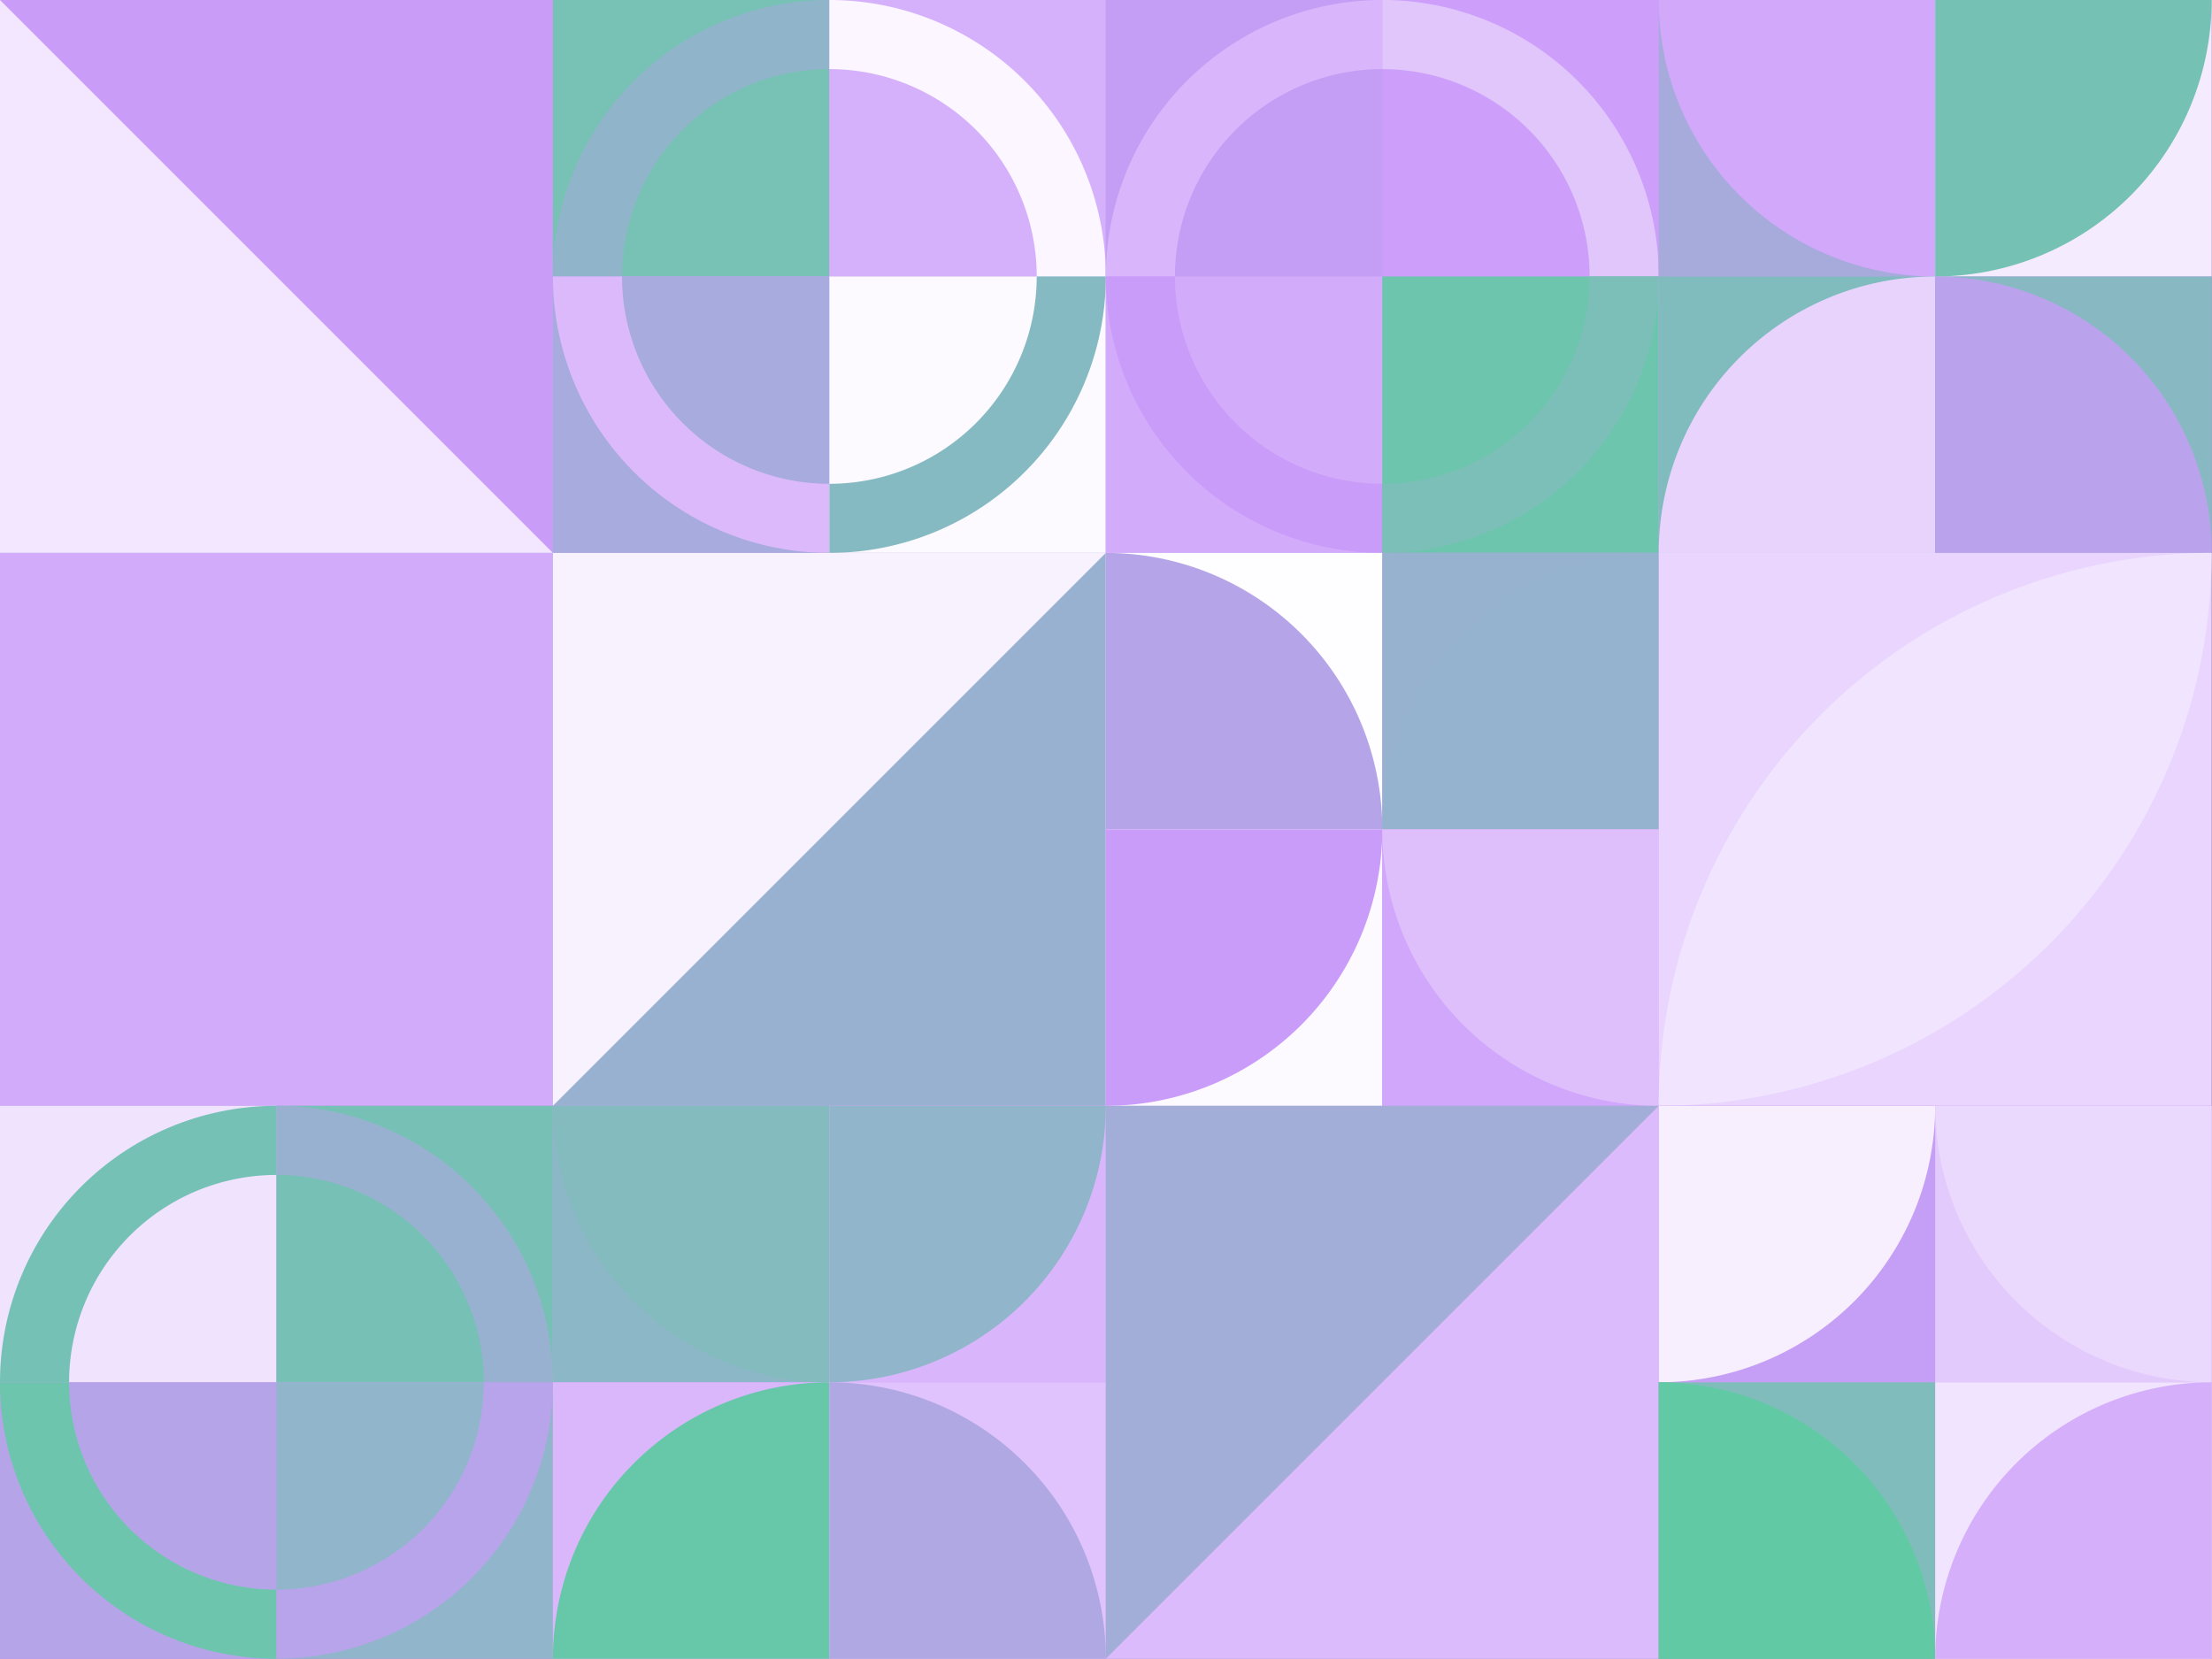 <?xml version="1.0" standalone="no"?><svg xmlns:xlink="http://www.w3.org/1999/xlink" xmlns="http://www.w3.org/2000/svg" viewBox="0 0 1000 750" preserveAspectRatio="xMaxYMax slice"><rect x="0" y="0" width="1000" height="750" fill="#333333" stroke="none"/><g transform="scale(1.381)"><rect x="0" y="0" width="724" height="543" fill="#CB9BFA"/><rect x="0" y="0" width="181" height="181" fill="#c89cf7"/><polygon points="0,0 181,181 0,181" fill="#f2e7fe"/><rect x="181" y="0" width="181" height="181" fill="#CB9BFA"/><rect x="181" y="0" width="90.5" height="90.5" fill="#77c1b5"/><path d="M 181 90.5 A 90.5 90.5 0 0 1 271.5 0 L 271.5 22.625 A 67.875 67.875 0 0 0 203.625 90.5" fill="#90b5ca"/><rect x="271.5" y="0" width="90.5" height="90.5" fill="#d6b1fb"/><path d="M 271.5 0 A 90.5 90.5 0 0 1 362 90.5 L 339.375 90.5 A 67.875 67.875 0 0 0 271.5 22.625" fill="#fbf6ff"/><rect x="181" y="90.5" width="90.5" height="90.5" fill="#a7abdd"/><path d="M 181 90.5 A 90.5 90.5 0 0 0 271.5 181 L 271.5 158.375 A 67.875 67.875 0 0 1 203.625 90.5" fill="#dbb9fb"/><rect x="271.5" y="90.5" width="90.5" height="90.5" fill="#fcf9ff"/><path d="M 271.5 181 A 90.5 90.5 0 0 0 362 90.5 L 339.375 90.5 A 67.875 67.875 0 0 1 271.5 158.375" fill="#86bac2"/><rect x="362" y="0" width="181" height="181" fill="#CB9BFA"/><rect x="362" y="0" width="90.5" height="90.5" fill="#c39ef4"/><path d="M 362 90.5 A 90.5 90.5 0 0 1 452.5 0 L 452.5 22.625 A 67.875 67.875 0 0 0 384.625 90.5" fill="#d9b5fb"/><rect x="452.5" y="0" width="90.5" height="90.5" fill="#cd9ffa"/><path d="M 452.5 0 A 90.5 90.5 0 0 1 543 90.5 L 520.375 90.5 A 67.875 67.875 0 0 0 452.5 22.625" fill="#e1c6fc"/><rect x="362" y="90.5" width="90.5" height="90.5" fill="#d3abfb"/><path d="M 362 90.5 A 90.5 90.5 0 0 0 452.5 181 L 452.5 158.375 A 67.875 67.875 0 0 1 384.625 90.5" fill="#c89cf8"/><rect x="452.5" y="90.5" width="90.5" height="90.5" fill="#6ec5ae"/><path d="M 452.5 181 A 90.5 90.5 0 0 0 543 90.5 L 520.375 90.5 A 67.875 67.875 0 0 1 452.5 158.375" fill="#7bbfb8"/><rect x="543" y="0" width="181" height="181" fill="#CB9BFA"/><rect x="543" y="0" width="90.5" height="90.5" fill="#a6abdc"/><path d="M 543 0 A 90.5 90.5 0 0 0 633.5 90.5 L 633.5 0" fill="#d2a8fb"/><rect x="633.5" y="0" width="90.5" height="90.5" fill="#f5ebfe"/><path d="M 633.5 90.5 A 90.5 90.5 0 0 0 724 0 L 633.5 0" fill="#75c1b4"/><rect x="543" y="90.5" width="90.5" height="90.5" fill="#80bcbd"/><path d="M 543 181 A 90.5 90.5 0 0 1  633.5 90.5 L 633.5 181" fill="#e8d3fd"/><rect x="633.5" y="90.5" width="90.5" height="90.5" fill="#88b9c3"/><path d="M 633.5 90.5 A 90.5 90.5 0 0 1 724 181 L 633.5 181" fill="#baa3ec"/><rect x="0" y="181" width="181" height="181" fill="#93b4cc"/><rect x="0" y="181" width="181" height="181" fill="#d3abfb"/><rect x="181" y="181" width="181" height="181" fill="#99b1d1"/><polygon points="181,181 362,181 181,362" fill="#f8f1fe"/><rect x="362" y="181" width="181" height="181" fill="#CB9BFA"/><rect x="362" y="181" width="90.5" height="90.5" fill="#fefdff"/><path d="M 362 181 A 90.5 90.5 0 0 1 452.5 271.5 L 362 271.5" fill="#b6a4e9"/><rect x="452.5" y="181" width="90.5" height="90.5" fill="#96b2cf"/><path d="M 452.5 271.5 A 90.5 90.5 0 0 1  543 181 L 543 271.5" fill="#95b3ce"/><rect x="362" y="271.5" width="90.5" height="90.5" fill="#fcfaff"/><path d="M 362 362 A 90.5 90.5 0 0 0 452.5 271.5 L 362 271.5" fill="#c99cf9"/><rect x="452.5" y="271.5" width="90.5" height="90.5" fill="#d1a7fb"/><path d="M 452.5 271.5 A 90.5 90.5 0 0 0 543 362 L 543 271.5" fill="#debffc"/><rect x="543" y="181" width="181" height="181" fill="#e9d5fd"/><path d="M 543 362 A 181 181 0 0 1  724 181 L 543 362 A 181 181 0 0 0 724 181" fill="#f1e4fe"/><rect x="0" y="362" width="181" height="181" fill="#CB9BFA"/><rect x="0" y="362" width="90.5" height="90.5" fill="#f0e3fe"/><path d="M 0 452.5 A 90.5 90.5 0 0 1 90.5 362 L 90.5 384.625 A 67.875 67.875 0 0 0 22.625 452.5" fill="#76c1b5"/><rect x="90.5" y="362" width="90.5" height="90.5" fill="#77c0b5"/><path d="M 90.5 362 A 90.5 90.5 0 0 1 181 452.5 L 158.375 452.5 A 67.875 67.875 0 0 0 90.5 384.625" fill="#99b1d1"/><rect x="0" y="452.5" width="90.5" height="90.5" fill="#b5a5e8"/><path d="M 0 452.5 A 90.5 90.5 0 0 0 90.5 543 L 90.5 520.375 A 67.875 67.875 0 0 1 22.625 452.5" fill="#6cc5ac"/><rect x="90.5" y="452.5" width="90.5" height="90.5" fill="#91b5cb"/><path d="M 90.5 543 A 90.5 90.5 0 0 0 181 452.5 L 158.375 452.5 A 67.875 67.875 0 0 1 90.5 520.375" fill="#b7a4ea"/><rect x="181" y="362" width="181" height="181" fill="#CB9BFA"/><rect x="181" y="362" width="90.5" height="90.5" fill="#8bb7c6"/><path d="M 181 362 A 90.5 90.5 0 0 0 271.5 452.5 L 271.5 362" fill="#83bbbf"/><rect x="271.5" y="362" width="90.5" height="90.5" fill="#d9b6fb"/><path d="M 271.5 452.5 A 90.5 90.5 0 0 0 362 362 L 271.5 362" fill="#91b5cb"/><rect x="181" y="452.5" width="90.5" height="90.5" fill="#dab7fb"/><path d="M 181 543 A 90.5 90.5 0 0 1  271.5 452.5 L 271.5 543" fill="#67c7a9"/><rect x="271.5" y="452.5" width="90.5" height="90.5" fill="#e0c3fc"/><path d="M 271.5 452.5 A 90.5 90.5 0 0 1 362 543 L 271.5 543" fill="#afa8e3"/><rect x="362" y="362" width="181" height="181" fill="#a2add8"/><polygon points="543,362 543,543 362,543" fill="#dcbbfc"/><rect x="543" y="362" width="181" height="181" fill="#CB9BFA"/><rect x="543" y="362" width="90.5" height="90.5" fill="#c59ef5"/><path d="M 543 452.5 A 90.5 90.5 0 0 0 633.5 362 L 543 362" fill="#f7effe"/><rect x="633.5" y="362" width="90.5" height="90.5" fill="#e3cafc"/><path d="M 633.5 362 A 90.5 90.5 0 0 0 724 452.5 L 724 362" fill="#ebd8fd"/><rect x="543" y="452.5" width="90.5" height="90.5" fill="#81bcbd"/><path d="M 543 452.5 A 90.5 90.5 0 0 1 633.5 543 L 543 543" fill="#61caa4"/><rect x="633.5" y="452.5" width="90.5" height="90.5" fill="#f1e4fe"/><path d="M 633.5 543 A 90.5 90.5 0 0 1  724 452.5 L 724 543" fill="#d6affb"/></g></svg>